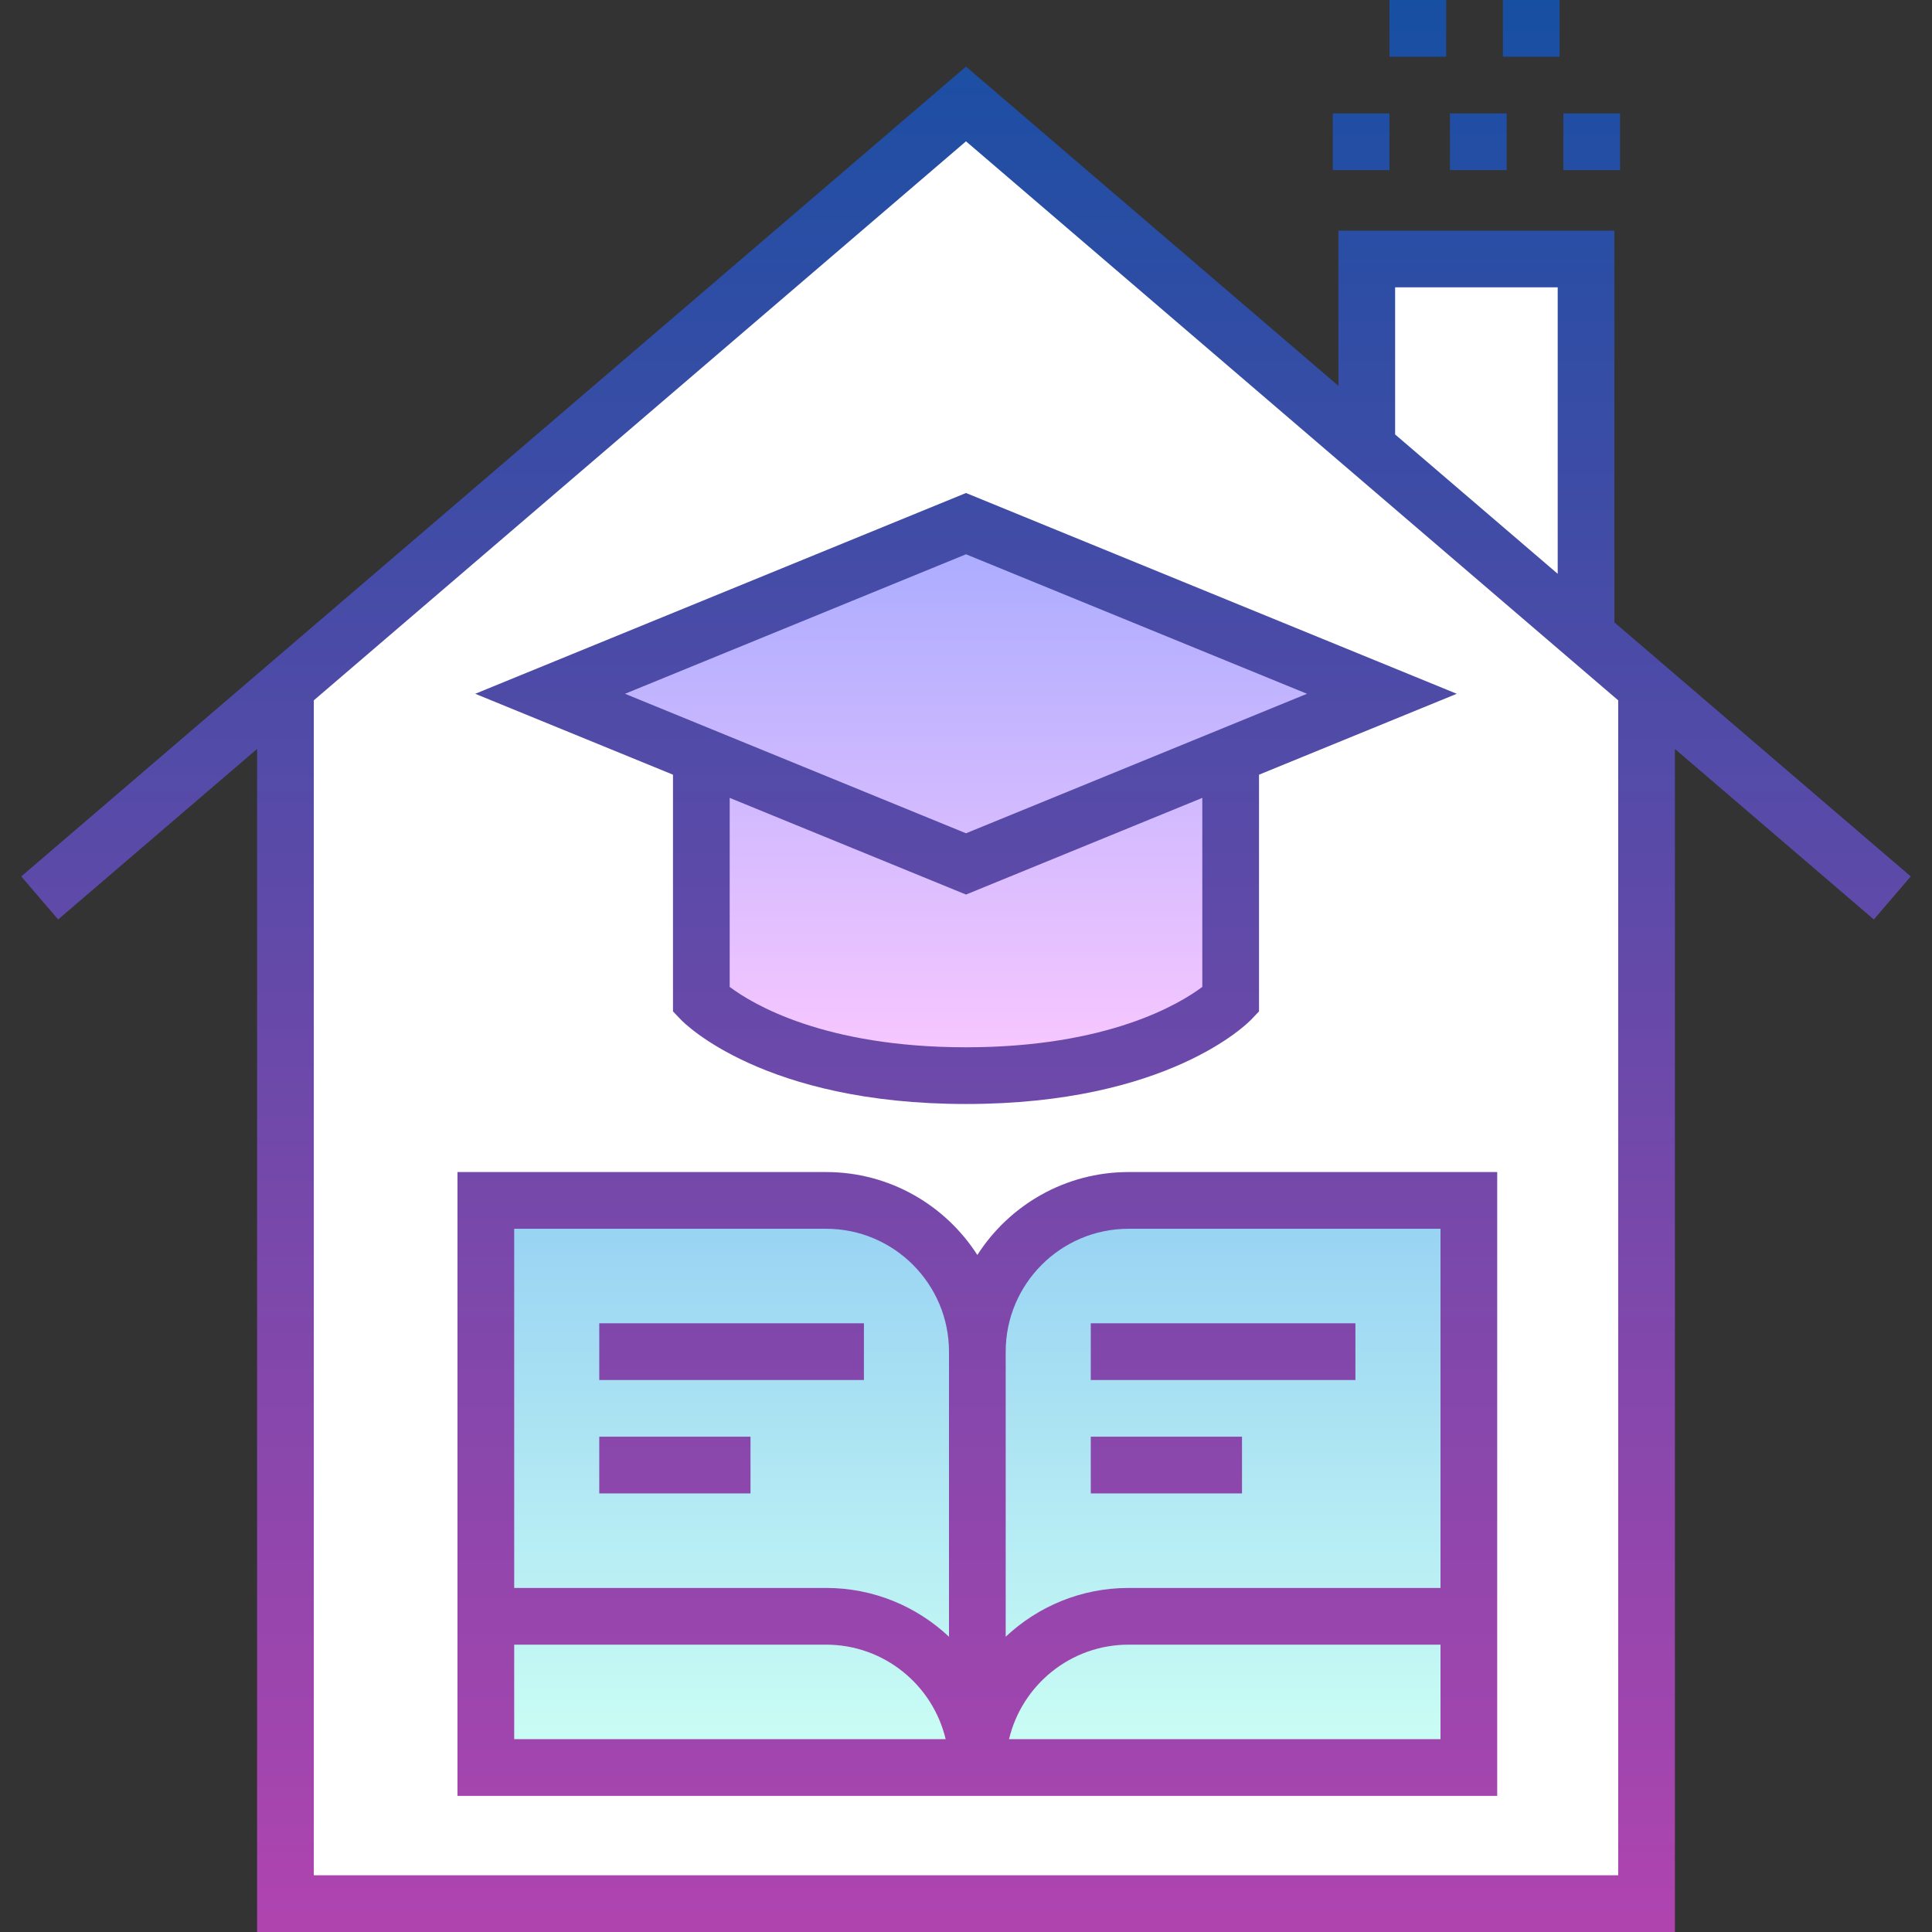 <svg id="Capa_1" enable-background="new 0 0 511 511" height="512" viewBox="0 0 511 511" width="512" xmlns="http://www.w3.org/2000/svg" xmlns:xlink="http://www.w3.org/1999/xlink"><rect x="0" y="0" width="511" height="511" fill="#333333" stroke="none"/><linearGradient id="SVGID_1_" gradientUnits="userSpaceOnUse" x1="255.5" x2="255.5" y1="138.5" y2="284.5"><stop offset="0" stop-color="#a8abff"/><stop offset="1" stop-color="#fac8ff"/></linearGradient><linearGradient id="SVGID_2_" gradientUnits="userSpaceOnUse" x1="258.5" x2="258.5" y1="317.5" y2="467.5"><stop offset="0" stop-color="#96d1f3"/><stop offset="1" stop-color="#ccfff4"/></linearGradient><linearGradient id="SVGID_3_" gradientUnits="userSpaceOnUse" x1="255.5" x2="255.5" y1="0" y2="511"><stop offset="0" stop-color="#174fa3"/><stop offset="1" stop-color="#b044af"/></linearGradient><g><g><path d="m419.5 168.071v-99.571h-58v49.857l-106-90.857-180 154.286v321.714h360v-321.714z" fill="#fff"/><path d="m365.5 183.5-110-45-110 45 40 16.364v64.636s19.091 20 70 20 70-20 70-20v-64.636z" fill="url(#SVGID_1_)"/><path d="m298.5 317.5c-22.091 0-40 17.909-40 40 0-22.091-17.909-40-40-40h-90v150h260v-150z" fill="url(#SVGID_2_)"/></g><path d="m427 164.622v-103.622h-73v41.051l-98.5-84.429-249.881 214.184 9.762 11.389 52.619-45.103v312.908h375v-312.908l52.619 45.102 9.762-11.389zm-58-88.622h43v75.765l-43-36.857zm59 420h-345v-310.765l172.5-147.857 172.5 147.857zm.5-451h-15v-15h15zm-30 0h-15v-15h15zm-31 0h-15v-15h15zm45-30h-15v-15h15zm-30 0h-15v-15h15zm-256.808 168.5 52.308 21.399v62.606l2.075 2.174c.87.911 21.922 22.321 75.425 22.321s74.555-21.41 75.425-22.321l2.075-2.174v-62.606l52.308-21.399-129.808-53.104zm192.308 77.527c-5.97 4.485-24.936 15.973-62.5 15.973-37.626 0-56.592-11.525-62.5-15.965v-50l62.5 25.568 62.5-25.568zm-62.5-40.631-90.192-36.896 90.192-36.896 90.192 36.896zm-97 129.604h70v15h-70zm0 30h40v15h-40zm100-48.068c-8.452-13.176-23.218-21.932-40-21.932h-97.5v165h275v-165h-97.5c-16.782 0-31.548 8.756-40 21.932zm-122.5 128.068v-25h82.5c15.339 0 28.221 10.685 31.617 25zm115-27.094c-8.504-7.994-19.936-12.906-32.5-12.906h-82.5v-95h82.5c17.92 0 32.5 14.579 32.5 32.5zm130 27.094h-114.117c3.396-14.315 16.278-25 31.617-25h82.5zm0-40h-82.5c-12.564 0-23.996 4.912-32.5 12.906v-75.406c0-17.921 14.58-32.5 32.5-32.5h82.5zm-92.5-70h70v15h-70zm0 30h40v15h-40z" fill="url(#SVGID_3_)"/></g></svg>